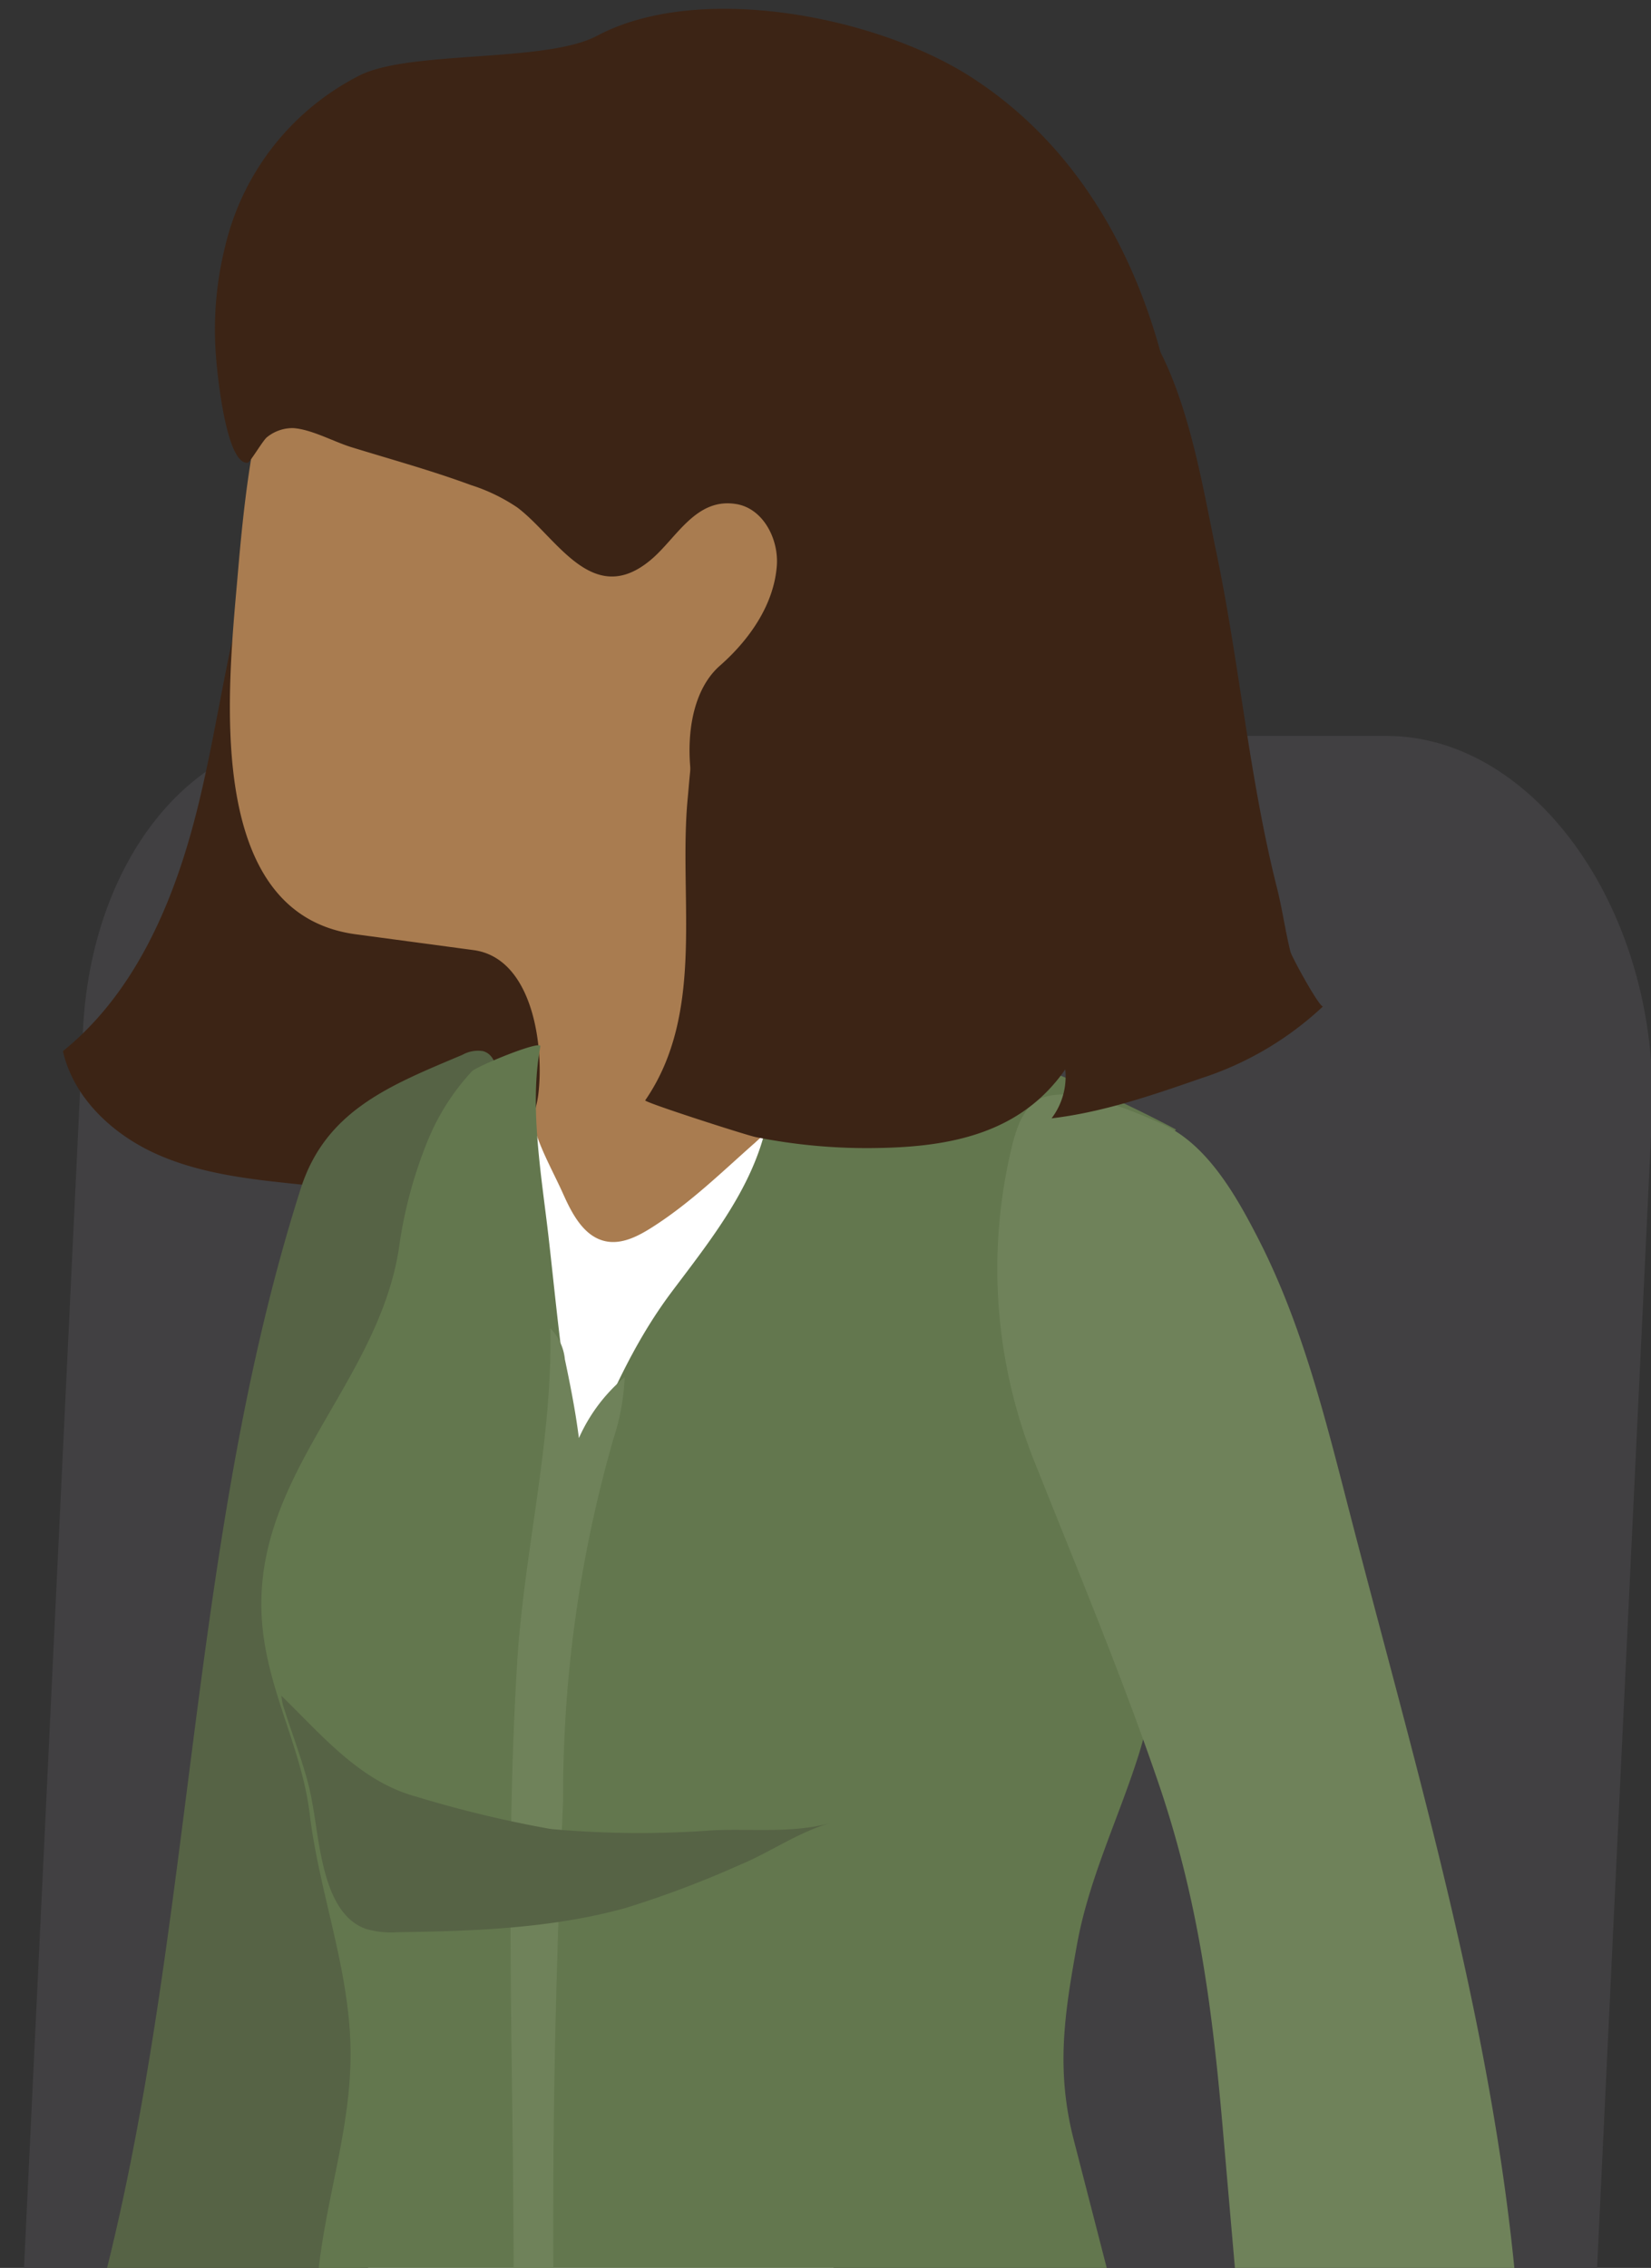 <svg id="bda9081b-33d0-4c4c-aa2d-ca5d8b6589bd" data-name="Layer 1" xmlns="http://www.w3.org/2000/svg" xmlns:xlink="http://www.w3.org/1999/xlink" viewBox="0 0 155.875 214.103"><rect x="0" y="0" width="155.875" height="214.103" fill="#333333" stroke="none"/><defs><style>.bf895c4a-630e-43ac-b161-96dd6bddfaf5{fill:none;}.bad91c3b-07d7-45c7-bc23-4c1d7d5ce28b{clip-path:url(#b26e61c8-5ff5-4a06-9f50-d63054bfbb5a);}.e8de4d67-897f-498e-8d27-a9982bb84152{fill:#414042;}.b89a9f02-af1c-4706-a0c7-8e5e7cb065f9{fill:#3c2415;}.fc0b146a-5b1c-4866-9ac9-6d58b254a8bc{fill:#566345;}.a77411c1-6a50-4f18-b949-d223aa4b4cc3{fill:#a97c50;}.a3650de4-0494-4220-a5c0-3d64cf2b7f94{fill:#fff;}.f684f792-234e-4bb8-99b4-367d898349bd{fill:#63774e;}.a70a7346-6656-4f67-bbe3-0154c2c8d2a9{fill:#6f825a;}</style><clipPath id="b26e61c8-5ff5-4a06-9f50-d63054bfbb5a"><rect class="bf895c4a-630e-43ac-b161-96dd6bddfaf5" x="-5.052" y="-4.008" width="165.418" height="218.11"/></clipPath></defs><title>Artboard 111</title><g class="bad91c3b-07d7-45c7-bc23-4c1d7d5ce28b"><path class="e8de4d67-897f-498e-8d27-a9982bb84152" d="M128.169,255.342H27.084c-14.195,0-25.974-16.951-25.063-36.069L7.831,97.288c.758-15.911,10.163-27.814,21.977-27.814H130.893c14.195,0,25.974,16.951,25.063,36.069l-5.811,121.985C149.388,243.439,139.983,255.342,128.169,255.342Z"/><path class="b89a9f02-af1c-4706-a0c7-8e5e7cb065f9" d="M18.495,76.897c-2.154,8.42-5.79,16.875-12.553,22.333,1.013,4.476,4.768,7.931,8.969,9.777s8.852,2.339,13.416,2.81c3.399.351,6.902.692,10.177-.283a9.689,9.689,0,0,0,6.411-4.618l-.203,2.304c.047-.528,6.657-.875,7.313-.946,2.582-.277,5.251-.755,7.204-2.615,2.352-2.239,2.897-5.762,2.958-9.009A46.227,46.227,0,0,0,42.329,58.263c-2.875-1.954-6.219-3.629-9.675-3.252a6.629,6.629,0,0,1-2.45.075c-1.779-.485-2.751-3.888-4.653-3.708-2.198.208-2.498,4.23-2.907,5.91C21.061,63.781,20.152,70.419,18.495,76.897Z"/><path class="fc0b146a-5b1c-4866-9ac9-6d58b254a8bc" d="M17.521,169.988c-3.274,25.623-6.656,51.105-18.184,73.98-4.941,9.805-11.29,18.897-15.556,29.013L-.71,283.328A201.385,201.385,0,0,0,40.786,176.349c.804-10.146.833-20.335,1.217-30.506a292.241,292.241,0,0,1,4.791-42.887c.264-1.414.192-3.335-1.193-3.725a3.011,3.011,0,0,0-1.935.345c-6.767,2.862-12.907,5.218-15.274,12.638C22.453,130.825,20.018,150.448,17.521,169.988Z"/><path class="a77411c1-6a50-4f18-b949-d223aa4b4cc3" d="M23.471,44.853c1.935-13.295,6.442-24.884,21.544-29.713C52.773,12.66,61.314,13.51,69.005,16.193A30.119,30.119,0,0,1,80.597,22.964C84.717,27.099,86.935,32.792,88.082,38.515c2.182,10.882,2.387,26.621-4.274,36.114-2.361,3.365-11.819,4.408-11.071,8.45,1.004,5.419,1.031,14.39.602,21.276-.077,1.241-1.271,2.822-.651,3.899a10.705,10.705,0,0,0,2.15,2.177,10.136,10.136,0,0,1,2.642,8.771c-.917,6.29-6.354,12.606-10.605,17.049a20.803,20.803,0,0,1-8.192,5.728,2.611,2.611,0,0,1-1.693.127,2.833,2.833,0,0,1-1.287-1.303,63.377,63.377,0,0,1-7.452-17.567c-.968-3.795-1.599-7.851-.499-11.691.824-2.874,2.687-5.185,3.067-8.206.569-4.513-.499-12.892-6.12-13.646L33.588,88.202C18.985,86.245,21.575,64.428,22.457,54.113,22.725,50.978,23.031,47.871,23.471,44.853Z"/><path class="a3650de4-0494-4220-a5c0-3d64cf2b7f94" d="M48.466,103.643c1.565.119,1.795,2.292,2.165,3.399.649,1.942,1.716,3.834,2.553,5.704.846,1.89,1.968,4.012,3.995,4.435,1.564.326,3.119-.504,4.464-1.365,3.594-2.302,6.491-5.159,9.663-7.96.474-.418,6.621-6.289,6.949-5.616,2.211,4.533.737,10.525.868,15.396q.217,8.06.306,16.124c.121,10.641.087,21.283-.043,31.923-.13,10.646-.358,21.291-.62,31.934-.069,2.824.162,31.543-.821,31.728a126.149,126.149,0,0,1-43.013.624q-.302-14.047-.07-28.098.611-36.969,4.911-73.754a87.832,87.832,0,0,1,3.221-16.856c.643-1.993,2.02-5.765,3.767-6.993A2.709,2.709,0,0,1,48.466,103.643Z"/><path class="f684f792-234e-4bb8-99b4-367d898349bd" d="M111.038,106.635A116.784,116.784,0,0,0,84.501,96.46c-3.067-.764-6.682-1.282-9.068.79a10.404,10.404,0,0,0-2.61,4.815c-0,7.901-4.94,13.952-9.364,19.838-3.879,5.16-6.065,10.571-8.611,16.364-1.64-7.015-2.242-14.362-3.061-21.516-.647-5.651-1.839-12.328-.768-17.97.12-.635-5.881,1.817-6.459,2.35a21.749,21.749,0,0,0-4.281,6.81,41.742,41.742,0,0,0-2.622,9.96C35.556,131.219,22.989,139.873,24.864,154.335c.765,5.901,3.664,11.04,4.373,16.896.847,7.002,3.383,13.634,3.804,20.754.479,8.12-2.286,15.093-3.035,22.977q-1.391,14.64-1.85,29.349c-.081,2.57.036,5.539,2.058,7.128,1.915,1.505,4.651,1.067,7.047.624,13.012-2.406,25.426-.37,38.333-1.367,8.921-.689,32.951.115,34.168-11.963.298-2.953-.449-5.9-1.189-8.774q-3.59-13.941-7.181-27.881c-1.723-6.688-.899-11.919.29-18.507,1.118-6.194,3.907-11.883,5.802-17.845,1.888-5.939,2.124-12.493,2.41-18.688.609-13.206-.193-26.428.303-39.635"/><path class="a70a7346-6656-4f67-bbe3-0154c2c8d2a9" d="M54.53,147.871q.068-.579.14-1.154c.832-6.7.089-11.642-1.338-18.388a4.838,4.838,0,0,0-1.368-2.924c.203,10.787-2.491,21.014-3.142,31.641-1.883,30.73,1.437,61.351-1.921,91.996a1.177,1.177,0,0,0,.103.793,1.131,1.131,0,0,0,.79.382,9.089,9.089,0,0,0,3.982-.228,1.534,1.534,0,0,0,.873-.504,1.626,1.626,0,0,0,.218-.845c.407-6.257-.471-12.85-.525-19.154-.084-9.863-.169-19.727-.051-29.59.119-9.956.444-19.908.872-29.855a122.179,122.179,0,0,1,4.745-34.19,21.185,21.185,0,0,0,1.066-5.836,15.927,15.927,0,0,0-5.162,8.163,39.479,39.479,0,0,0-1.563-11.43"/><path class="a70a7346-6656-4f67-bbe3-0154c2c8d2a9" d="M96.036,106.543a6.988,6.988,0,0,1,1.073-1.981c2.377-2.969,9.626.195,12.676,1.582,4.221,1.92,6.946,6.782,8.98,10.735,4.236,8.232,6.434,17.317,8.739,26.224,6.611,25.551,14.331,51.095,16.008,77.581,1.147,18.117-1.139,35.95-2.779,53.975l-17.736-.509a1.095,1.095,0,0,1-1.283-1.276l-6.277-72.015c-1.007-11.554-2.344-21.693-6.123-32.705-3.515-10.243-7.7-20.238-11.702-30.296a49.063,49.063,0,0,1-2.084-29.583A15.886,15.886,0,0,1,96.036,106.543Z"/><path class="fc0b146a-5b1c-4866-9ac9-6d58b254a8bc" d="M52.153,172.681a92.891,92.891,0,0,0,15.181.107c3.699-.164,7.498.307,11.116-.7-3.053.85-5.756,2.794-8.636,3.98a96.054,96.054,0,0,1-10.75,4.055c-6.979,1.937-14.308,2.181-21.507,2.288a8.472,8.472,0,0,1-3.058-.331c-2.628-.964-3.61-4.107-4.176-6.848-.48-2.32-.663-4.752-1.275-7.034-.612-2.28-1.474-4.537-2.191-6.791a4.817,4.817,0,0,1-.286-1.315c3.812,3.703,7.418,8.096,12.757,9.528A109.167,109.167,0,0,0,51.869,172.643Q52.012,172.664,52.153,172.681Z"/><path class="b89a9f02-af1c-4706-a0c7-8e5e7cb065f9" d="M76.63,88.398c-4.02-2.598-8.094-6.199-10.076-10.463-1.944-4.182-2.361-11.778,1.42-15.096,2.692-2.363,5.086-5.674,5.367-9.424.19-2.536-1.29-5.392-3.796-5.824-3.829-.66-5.647,3.181-8.053,5.222-5.554,4.713-8.93-2.129-12.667-4.915a17.017,17.017,0,0,0-4.368-2.107c-3.695-1.365-7.518-2.414-11.281-3.575-1.682-.519-3.758-1.687-5.499-1.801a3.842,3.842,0,0,0-2.47.858c-.378.288-1.603,2.392-1.821,2.413-2.031.191-2.86-8.354-2.981-9.874a32.407,32.407,0,0,1,.863-10.596A24.361,24.361,0,0,1,34.035,7.08C38.89,4.732,51.54,5.945,56.372,3.379,66.029-1.75,82.767,1.54,91.688,7.281c13.952,8.98,19.583,25.584,20.203,41.47.263,6.739-.108,14.931-2.699,21.246-2.442,5.953-9.461,12.18-15.213,15.001-2.154,1.057-4.474,1.784-6.517,3.043a16.399,16.399,0,0,1-3.979,2.235,7.037,7.037,0,0,1-5.351-.95C77.635,89.033,77.133,88.723,76.63,88.398Z"/><path class="b89a9f02-af1c-4706-a0c7-8e5e7cb065f9" d="M66.958,67.436c-1.702,2.128-1.742,4.928-2.027,7.893-.902,9.408,1.72,20.226-4.015,28.549-.124.18,9.5,3.277,10.427,3.468a53.353,53.353,0,0,0,11.549,1.029c6.87-.107,13.502-1.397,17.681-7.418a6.526,6.526,0,0,1-1.291,4.619c4.837-.569,9.557-2.193,14.106-3.776a30.526,30.526,0,0,0,11.529-6.799c-.26.264-2.953-4.633-3.084-5.156-.49-1.965-.759-3.994-1.268-6.008-2.647-10.49-3.528-21.161-5.749-31.801-1.436-6.883-2.954-16.745-7.502-22.295-.901.284-.964.867-1.551,1.549C99.647,38.387,94.775,46.518,88.365,53.356a49.644,49.644,0,0,1-12.371,9.647c-2.409,1.322-5.48,1.541-7.721,3.183A6.858,6.858,0,0,0,66.958,67.436Z"/></g></svg>